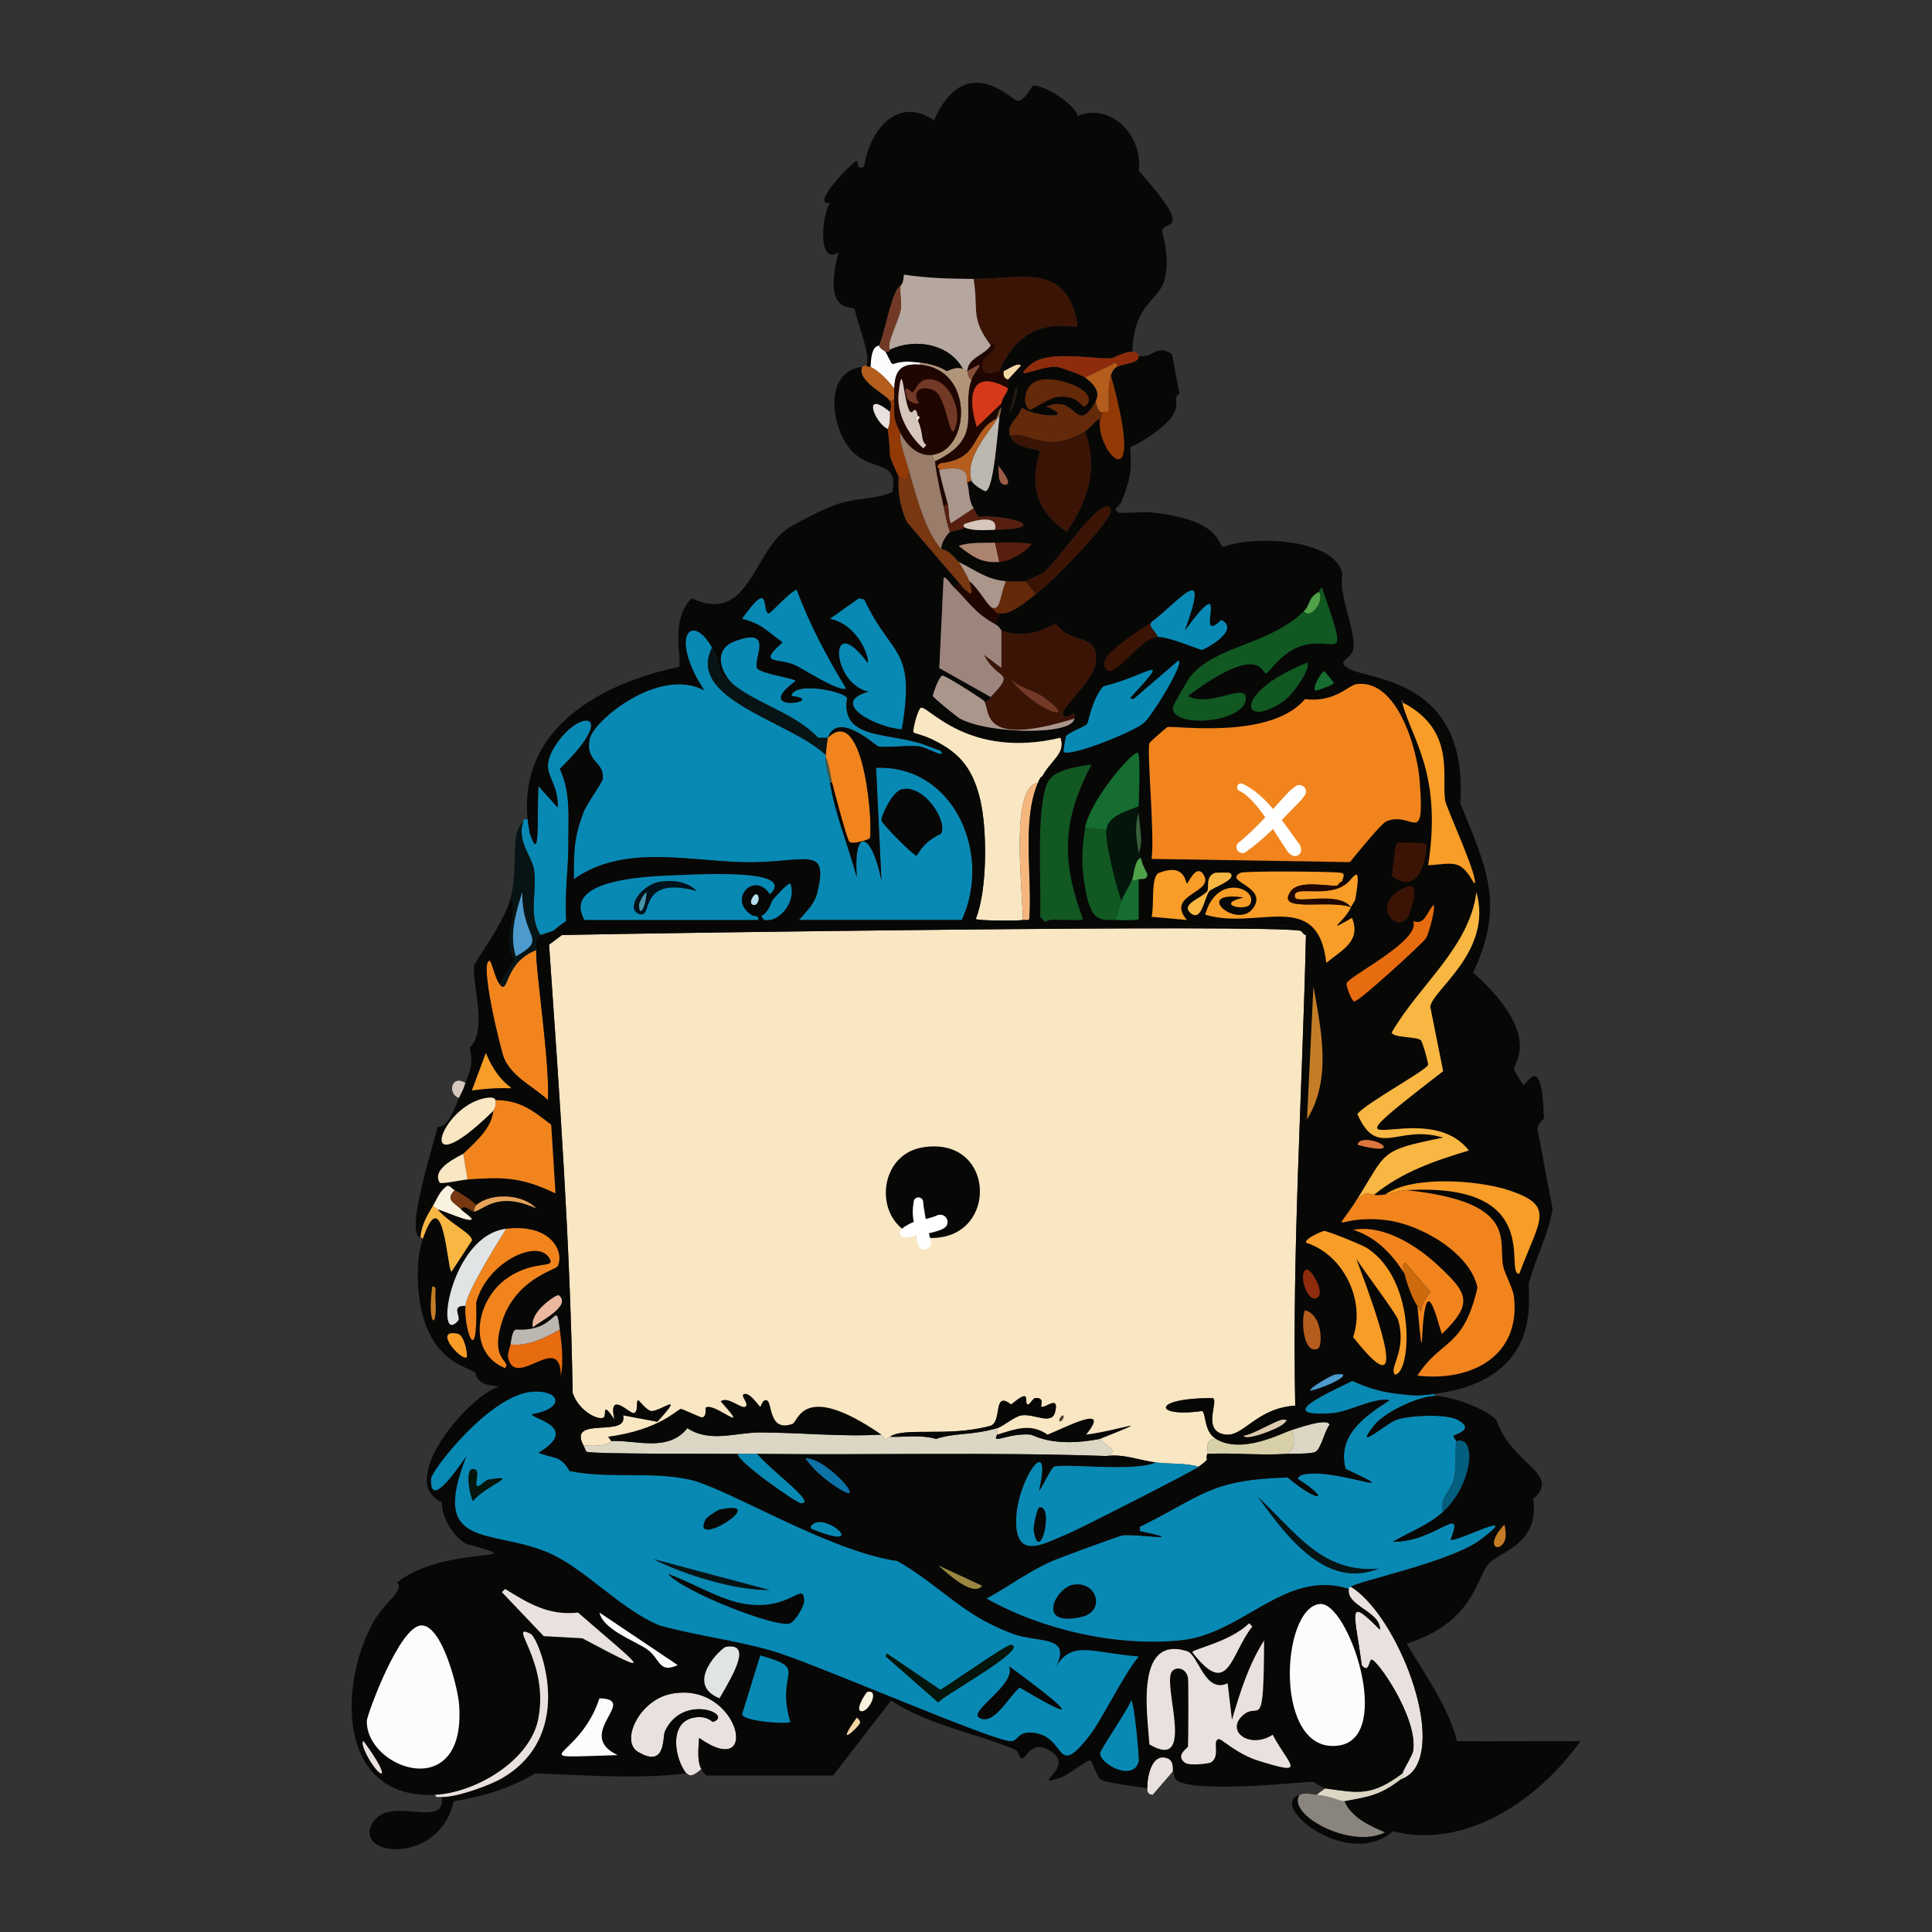 <?xml version="1.0" encoding="UTF-8"?><svg xmlns="http://www.w3.org/2000/svg" viewBox="0 0 1000 1000"><rect x="0" y="0" width="1000" height="1000" fill="#333333" stroke="none"/><g id="AIrtwork"><path d="m681.497,928.983c8.003.768,11.319,3.291,14.427,3.329,3.589,8.364,13.17,12.846,21.086,16.092-18.14,9.11-51.344-9.388-44.391-19.421,3.843-1.248,5.134-.359,8.878,0Z" style="fill:#89857e; stroke-width:0px;"/><path d="m240.918,560.539c-1.023,3.599-1.929,4.777-3.329,7.768-6.048-1.911-4.164-12.398,3.329-7.768Z" style="fill:#d5c7bc; stroke-width:0px;"/><path d="m362.993,915.665c-6.536,5.676-6.496,2.062-7.768,2.22-6.037-7.495-9.299-26.405,3.884-28.854,6.967-1.294,9.507,2.394,9.988,2.22,10.978-3.974-15.987-14.893-24.97,4.994-1.302,2.883.755,19.248-13.872,10.543-9.335-5.556.522-26.5,16.647-29.964,35.66-7.661,47.726,45.852,14.982,22.75-.331,4.784-1.194,11.725,1.11,16.092Z" style="fill:#e9e1e0; stroke-width:0px;"/><path d="m607.142,916.775q-5.271,6.104-10.543,12.207c-3.431-.228-2.561-3.291-2.774-3.329-.105-5.88,2.228-18.729,10.543-15.537,3.518,1.351,2.584,6.337,2.774,6.659Z" style="fill:#e9e1e0; stroke-width:0px;"/><path d="m294.187,436.244c.061,13.475-2.08,26.982-1.11,40.507-2.412,1.39-4.499,3.396-6.659,4.994-.282.209-5.318,1.873-6.659,2.22-6.49-10.002-1.65-22.839-3.329-33.848-.993-6.512-9.114-15.021-5.549-24.97.089-.086-.334-1.519,2.22-1.11.119,1.19.994,6.868,1.11,7.213,5.267,15.698,3.683-4.143,4.439-24.415q4.994,5.549,9.988,11.098c.624-15.817-10.805-17.176-1.11-32.183,12.611-19.52,33.131-17.641,2.22,12.207,5.745,12.24,4.38,25.259,4.439,38.287Z" style="fill:#0889b4; stroke-width:0px;"/><path d="m277.54,491.733c-.434,10.086,7.035,57.428,6.104,77.684-7.537-7.068-18.317-11.613-22.75-21.64-1.518-3.434-13.493-51.85-7.213-50.495,1.722,3.475,2.722,9.309,4.994,12.207,4.753,6.062,1.87-11.166,18.866-17.756Z" style="fill:#f1841d; stroke-width:0px;"/><path d="m480.628,386.305q3.052,1.11,6.104,2.22c3.947,4.86-7.454-1.81-11.098-2.22-6.025-.677-17.743.899-21.086,0-1.508-.406-20.864-18.752-26.08-4.439h-4.994c-11.533-12.266-30.011-17.078-42.726-26.634-7.541-5.722-12.392-18.882-.555-23.305,20.983-7.841,9.5,9.241,11.653,13.872,1.314,2.827,19.579,5.278,19.976,6.659-23.85,17.551,17.649,10.135-2.22,7.768,1.532-7.766,27.492-2.39,28.854,1.11-3.658,22.722,23.455,17.093,42.171,24.97Z" style="fill:#0889b4; stroke-width:0px;"/><path d="m552.763,476.196c-4.708.326-9.702-.98-11.653,1.11q-1.387-1.387-2.774-2.774c.84-15.935-2.547-58.79,4.439-70.471,3.365-5.626,15.382-7.505,22.195-8.323-15.095,28.838-15.779,49.509-4.439,79.903-.793,1.11-6.077.438-7.768.555Z" style="fill:#115822; stroke-width:0px;"/><path d="m724.778,921.214c-10.079,7.834-16.333,8.85-28.854,11.098-3.107-.039-6.424-2.561-14.427-3.329q2.22-1.665,4.439-3.329c17.28,2.397,23.798,4.279,39.952-7.768-.062.164,1.983-.08-1.11,3.329Z" style="fill:#dbd7c4; stroke-width:0px;"/><path d="m724.778,921.214c3.093-3.409,1.048-3.165,1.11-3.329,1.359-3.614,5.176-9.262,5.549-11.653,2.662-17.078-19.12-48.063-21.64-47.165-1.216.433-1.259,7.511-4.994,2.774-3.405-26.815-8.468-36.419,9.433-18.311.428-9.501-17.625-12.208-16.092-21.086.253-1.463,1.038-1.032,1.11-1.11,22.335,13.703,46.652,72.432,33.293,93.776-2.828,4.519-7.378,5.801-7.768,6.104Z" style="fill:#e9e1e0; stroke-width:0px;"/><path d="m723.668,721.455c-2.449,1.099-3.236,2.558-4.439,3.329-7.496-1.821-21.047,6.054-29.409,6.659-32.566,2.353-.156-11.463,9.988-16.647,1.237-.058,8.4,4.863,23.86,6.659Z" style="fill:#0889b4; stroke-width:0px;"/><path d="m742.534,721.455v1.11c-8.365.141-25.901,8.431-31.074,14.982-11.851,15.009,6.145-.987,11.653-2.774,6.772-2.197,24.99-3.051,31.074,0,10.063,5.047-1.334,7.73-1.665,8.323-.645,1.159,1.193,1.729,1.11,2.774-.484,6.068.24,13.307-1.11,19.421-1.262,5.715-8.264,11.555-5.549,17.201-7.819,7.074-17.202,10.341-26.08,15.537,22.143.323,37.55-20.741,29.964-1.11,2.76,1.691,38.466-17.381,15.537,0-15.22,11.537-64.716,21.78-67.141,24.415-.071.078-.857-.353-1.11,1.11-33.07-10.504-54.542,23.419-87.117,26.634-33.233,3.28-71.309-5.303-100.434-21.64,11.3-6.233,21.999-14.211,33.848-19.421,3.631-1.597,34.691-13.058,36.622-13.317,6.726-.902,36.082,3.654,8.878-2.22v-2.22c32.399-15.859,36.075-24.457,76.574-25.525,14.854,12.699,23.951,12.908,4.994.555q.832-.832,1.665-1.665c15.083-5.169,58.79,13.436,23.305-3.329-4.57-17.229,9.869-27.253,22.75-35.513,1.203-.771,1.99-2.231,4.439-3.329,8.446.981,10.274,1.118,18.866,0Z" style="fill:#0889b4; stroke-width:0px;"/><path d="m555.538,820.225c12.35-1.99,16.802,13.774,4.439,16.647-24.423,5.675-13.405-15.202-4.439-16.647Z" style="fill:#070706; stroke-width:0px;"/><path d="m650.978,774.724c19.624,17.87,32.839,39.696,62.702,37.177-27.801,11.323-48.511-17.767-62.702-37.177Z" style="fill:#071415; stroke-width:0px;"/><path d="m746.973,782.493c-2.715-5.647,4.287-11.486,5.549-17.201,1.35-6.114.626-13.353,1.11-19.421,11.214-3.403,8.538,22.875-6.659,36.622Z" style="fill:#035e7f; stroke-width:0px;"/><path d="m793.584,775.834c3.481,23.852-17.863,27.306-23.305,33.848-6.201,7.454-7.684,30.12-42.171,41.062,9.592,16.294,21.185,32.021,26.08,50.495,21.269.126,42.544-.17,63.812,0-20.998,29.793-59.121,56.362-97.105,46.61-22.822,20.389-65.128-13.392-48.275-18.866-6.954,10.033,26.251,28.531,44.391,19.421-7.916-3.245-17.497-7.728-21.086-16.092,12.521-2.248,18.775-3.263,28.854-11.098.39-.303,4.94-1.585,7.768-6.104,13.358-21.344-10.958-80.072-33.293-93.776,2.425-2.635,51.921-12.878,67.141-24.415,22.929-17.381-12.777,1.691-15.537,0,7.586-19.631-7.821,1.433-29.964,1.11,8.878-5.195,18.26-8.463,26.08-15.537,15.196-13.748,17.872-40.026,6.659-36.622.083-1.045-1.755-1.616-1.11-2.774.331-.594,11.727-3.276,1.665-8.323-6.084-3.051-24.302-2.197-31.074,0-5.508,1.787-23.504,17.783-11.653,2.774,5.173-6.551,22.708-14.841,31.074-14.982,7.865-.132,27.18,6.528,32.183,12.762,7.385,22.467,33.876,27.642,18.866,40.507Z" style="fill:#070706; stroke-width:0px;"/><path d="m778.602,789.151c.716,1.687.931,5.653.555,7.213-1.89,7.844-11.933,5.192-.555-7.213Z" style="fill:#c47d26; stroke-width:0px;"/><path d="m456.213,742.541q.832,1.11,1.665,2.22c1.29.543,1.701-1.192,2.774-1.11,5.515.423,15.633-1.268,23.86,1.11,10.486-3.349,17.673-1.627,31.628-5.549v3.329c-3.122,5.446,5.481-.924,17.201,0,1.838.145,11.332,7.011,36.068,2.22,2.403,3.654,10.931,5.863,3.329,8.878-60.287-2.074-120.601-.446-180.893-1.11-3.329-.037-6.66.045-9.988,0-9.874-.133-74.562.226-78.239-1.11-.31-.113-1.222-2.493-1.665-3.329,13.569,1.146,13.668-2.183,14.427-2.22,12.844-.622,29.345,5.97,39.397-6.659,11.752,7.712,25.003,2.2,37.732,2.22,20.893.032,41.803,2.347,62.702,1.11Z" style="fill:#dbd7c4; stroke-width:0px;"/><path d="m665.96,752.529c-13.568.907-27.46-.671-41.062,0,.843-2.156-1.861-7.674,4.439-7.768,13.564,8.154,33.84-2.932,38.842-4.439,2.954,4.091,2.451,9.166-2.22,12.207Z" style="fill:#d8d0a8; stroke-width:0px;"/><path d="m665.96,752.529c4.67-3.041,5.173-8.116,2.22-12.207,2.117-.638,19.398-6.941,19.976-2.774-2.413,2.692-4.354,12.312-7.213,13.872-2.458,1.341-11.442.873-14.982,1.11Z" style="fill:#dbd7c4; stroke-width:0px;"/><path d="m456.213,742.541c-20.899,1.237-41.809-1.077-62.702-1.11-12.729-.02-25.98,5.492-37.732-2.22-10.052,12.629-26.553,6.037-39.397,6.659q-.832-1.11-1.665-2.22c27.072-3.67,35.689-14.233,37.732-14.427.72-.068,10.536,4.642,11.098,4.439,2.411-.872,1.408-4.738,1.665-4.994,3.76-3.746,24.723,15.492,7.768-3.329,3.582-2.976,10.713,3.96,12.762,2.774,2.515-1.455-3.793-6.528,0-6.659,3.12-.108,7.257,6.663,7.768,6.659.367-.003,1.02-3.947,3.329-3.329,3.204.857.695,16.621,13.317,12.207,3.078-1.076,5.205-22.562,46.056,5.549Z" style="fill:#070706; stroke-width:0px;"/><path d="m569.41,744.761c-24.736,4.791-34.23-2.075-36.068-2.22-11.72-.924-20.323,5.446-17.201,0,9.29-2.782,17.204-6.152,26.08,0,7.871-2.966,33.864-16.987,19.976,0,16.822-2.104,38.642-10.251,7.213,2.22Z" style="fill:#070706; stroke-width:0px;"/><path d="m675.948,483.964c-1.831,81.016-7.199,162.358-5.549,243.595-20.281,1.367-26.675,16.185-36.068,14.982-12.816-1.641-3.13-17.588-6.659-18.866-32.374-.145-30.223,10.262-5.549,6.659,2.284.812.782,10.561,7.213,14.427-6.3.094-3.596,5.613-4.439,7.768-1.468,3.751,2.395,1.518-4.439,6.659-7.071-2.081-14.981-1.317-22.195-2.22-8.38-1.049-16.744-4.567-25.525-3.329,7.602-3.015-.926-5.224-3.329-8.878,31.429-12.47,9.608-4.324-7.213-2.22,13.888-16.987-12.105-2.966-19.976,0-8.876-6.152-16.79-2.782-26.08,0v-3.329c3.134-.881,8.948-6.168,12.762-6.659,6.592-.848,15.477,5.202,17.201-1.665,2.325-9.255-5.056-1.748-7.213-2.774-.389-.185,2.138-5.166-3.329-4.439-.579.077-2.853,3.338-3.329,3.329-3.009-.056,2.701-9.725-8.878,0-9.831-7.79-4.214,9.728-11.098,11.098-21.429,5.797-44.36.421-51.604,5.549-1.074-.082-1.484,1.653-2.774,1.11q-.832-1.11-1.665-2.22c-40.851-28.111-42.978-6.625-46.056-5.549-12.622,4.413-10.113-11.35-13.317-12.207-2.31-.618-2.963,3.326-3.329,3.329-.512.004-4.648-6.766-7.768-6.659-3.793.131,2.515,5.204,0,6.659-2.049,1.185-9.18-5.75-12.762-2.774,16.955,18.821-4.008-.417-7.768,3.329-.257.256.746,4.122-1.665,4.994-.562.203-10.378-4.507-11.098-4.439-2.043.194-10.661,10.757-37.732,14.427q.832,1.11,1.665,2.22c-.759.037-.858,3.365-14.427,2.22-8.272-15.624,23.582-3.415,20.531-15.537q8.878,1.665,17.756,3.329c15.125-16.564,1.113-4.824-3.329-5.549-2.386-.39-6.309-5.805-6.659-5.549-1.292.949.49,5.809-2.22,6.659-1.869.586-13.506-12.285-9.988,3.329-6.933-10.273-3.885-2.228-5.549-1.11-2.711,1.823-13.083-3.367-16.092-12.762-1.27-77.419-6.843-154.724-12.207-231.942q3.329-2.497,6.659-4.994c50.467-1.085,363.5-5.615,382.316-2.22.587.106,1.508,2.244,2.774,2.22Z" style="fill:#f9e6c2; stroke-width:0px;"/><path d="m477.854,593.832c35.878-5.594,38.902,42.39,8.878,46.61-34.614,4.866-37.188-42.196-8.878-46.61Z" style="fill:#070706; stroke-width:0px;"/><path d="m516.141,739.212c-13.955,3.921-21.142,2.2-31.628,5.549-8.227-2.377-18.345-.687-23.86-1.11,7.244-5.128,30.175.248,51.604-5.549,6.884-1.37,1.267-18.887,11.098-11.098,11.579-9.725,5.87-.056,8.878,0,.476.009,2.751-3.252,3.329-3.329,5.467-.727,2.941,4.254,3.329,4.439,2.157,1.026,9.538-6.481,7.213,2.774-1.725,6.867-10.609.817-17.201,1.665-3.814.491-9.629,5.778-12.762,6.659Z" style="fill:#070706; stroke-width:0px;"/><path d="m549.989,732.553c1.832.184-1.012,4.487-1.665,2.774-.429-1.127,1.492-2.792,1.665-2.774Z" style="fill:#524230; stroke-width:0px;"/><path d="m586.057,182.107c-3.883-.227-9.991,3.301-10.543,3.329-10.743.555-33.161-4.508-42.171,3.329-10.818,9.409,4.96.558,13.317,1.11,2.231.147,12.884,4.062,14.982,5.549,9.653,6.843,5.46,11.479,5.549,12.207-10.586,18.477-9.54-3.967-25.525,2.774,16.379,6.728-6.12,5.47-12.762.555-1.774,5.742-8.166,8.829-6.104,14.427,2.759,7.486,14.696,6.348,15.537,8.323-5.779,17.667-1.355,31.381,13.872,41.616,11.057-16.92,16.21-32.203,9.433-52.159,3.207-1.901,7.177-8.052,7.768-5.549-2.277,15.96,24.687,45.214,5.549-23.305.398-1.402,1.715-4.144,3.329-4.439,3.918-2.037,11.251-1.608,11.098-5.549,8.577,1.062,8.162-6.404,17.201-1.11q1.942,10.265,3.884,20.531c-3.933,2.572.655,4.064-3.329,11.098-3.1,5.473-15.789,14.09-22.195,16.647,1.026,13.922-.258,16.838-4.439,28.299-.088.24-2.541,3.107-3.329,3.884q.832.832,1.665,1.665c5.849.473,12.621-.651,18.311,0,35.617,4.073,32.761,16.919,36.068,17.756,14.176-5.792,57.347-5.032,61.592,13.872-2.257,11.67,7.609,30.598,5.549,39.397-1.183,5.051-9.638,5.896-1.665,9.988,11.22,5.758,61.377,5.509,57.153,69.361,13.653,33.86,23.219,52.462,6.659,87.672,36.324,32.542,20.853,47.003,21.086,49.94.039.488,4.505,8.348,4.994,8.323,1.579-.08,9.621-18.017,10.543,17.201.009.323-3.459,3.284-3.329,5.549q3.884,20.531,7.768,41.062c-1.502,12.268-10.238,29.419-12.207,38.842-1.082,5.176,9.036,49.626-48.83,57.153-8.592,1.118-10.42.981-18.866,0-15.46-1.795-22.623-6.717-23.86-6.659-10.144,5.184-42.554,19-9.988,16.647,8.362-.604,21.913-8.479,29.409-6.659-12.881,8.26-27.32,18.284-22.75,35.513,35.485,16.765-8.222-1.839-23.305,3.329q-.832.832-1.665,1.665c18.957,12.353,9.86,12.144-4.994-.555-40.499,1.068-44.175,9.666-76.574,25.525v2.22c27.204,5.874-2.153,1.318-8.878,2.22-1.931.259-32.992,11.721-36.622,13.317-11.849,5.21-22.548,13.188-33.848,19.421,29.125,16.338,67.201,24.921,100.434,21.64,32.575-3.215,54.047-37.138,87.117-26.634-1.533,8.878,16.519,11.585,16.092,21.086-17.901-18.108-12.838-8.504-9.433,18.311,3.735,4.736,3.778-2.341,4.994-2.774,2.521-.898,24.303,30.087,21.64,47.165-.373,2.39-4.19,8.039-5.549,11.653-16.154,12.048-22.672,10.166-39.952,7.768-1.564-.217-5.697-3.278-6.104-3.329-3.551-.444-62.16,6.478-71.025-1.11-1.167-.999-1.492-4.148-1.665-4.439-.191-.322.744-5.308-2.774-6.659-8.315-3.192-10.648,9.657-10.543,15.537-4.553-.821-20.838-2.801-23.86-4.439-2.159-1.171-4.659-9.642-5.549-9.988-1.509-.587-11.62,7.612-15.537,8.878-16.655,5.386,7.503-5.041-4.439-13.317-10.611-7.354-13.258,3.738-15.537,3.329-1.294-.232-1.776-3.768-3.329-4.439-19.206-8.291-45.302-12.744-64.367-25.525q-14.982,19.421-29.964,38.842h-65.477c-1.138-1.024-2.039-1.936-2.774-3.329-2.304-4.367-1.441-11.308-1.11-16.092,32.744,23.101,20.678-30.412-14.982-22.75-16.125,3.464-25.981,24.408-16.647,29.964,14.627,8.705,12.57-7.66,13.872-10.543,8.982-19.887,35.948-8.968,24.97-4.994-.481.174-3.021-3.514-9.988-2.22-13.183,2.449-9.921,21.359-3.884,28.854-25.515,3.164-52.611.867-78.239,0-12.864,7.839-27.367,12.057-42.171,14.427-6.917,32.24-49.839,29.241-42.726,12.762,7.612-17.635,38.742,2.884,36.622-14.982,7.737.19,24.786-5.904,31.628-9.988,39.049-23.309,18.204-72.459,14.427-74.355-12.838-6.444,9.681,13.778,3.884,43.836-4.214,21.852-32.662,38.366-53.269,39.397-50.69,2.536-50.418-56.414-32.183-89.337,5.896-10.645,16.603-16.473,12.207-20.531,25.972-20.195,73.991-9.787,36.068-19.976-6.779-3.51-12.969-13.688-12.762-21.64-24.073-10.428,13.803-55.411,29.964-59.928-13.361-.408-12.078-6.794-12.762-7.213-4.479-2.749-16.083-4.914-23.86-20.531-6.173-12.395-7.723-35.208-3.329-48.275,10.839-32.238,12.887,16.685,14.982,16.647q5.271-8.046,10.543-16.092c.376-3.521-10.739-8.234-17.756-16.092,2.829.436,16.716,7.071,17.756,4.994-1.455-2.064-3.916-3.181-5.549-4.994,1.264-3.204,5.548,1.239,6.659,1.11,4.705-.548,11.816-10.952,32.183-1.665-7.101-7.619-23.507-8.197-31.074-1.665-1.456-2.062-9.773-7.203-11.098-7.768-1.641-.701-2.381-2.53-3.884-2.22-3.865,2.538-5.012,6.369-7.213,9.988-3.22,5.294-6.1,10.303-6.659,16.647-8.504-1.463,7.574-50.249,8.878-57.153,5.865.155,8.948-10.389,11.098-14.982,1.4-2.991,2.307-4.169,3.329-7.768,1.595-5.613,4.426-7.537,2.22-18.311,9.53-8.885.963-33.906,2.22-42.171.37-2.434,15.724-22.617,18.866-34.958,5.746,3.031-5.065,22.23,2.22,31.628q-3.884,6.381-7.768,12.762c-2.272-2.898-3.272-8.733-4.994-12.207-6.28-1.356,5.696,47.061,7.213,50.495,4.433,10.028,15.214,14.572,22.75,21.64.931-20.256-6.537-67.598-6.104-77.684.087-2.028-.06-4.073,0-6.104q1.11-.832,2.22-1.665c1.341-.346,6.377-2.011,6.659-2.22q2.22,1.11,4.439,2.22-3.329,2.497-6.659,4.994c5.364,77.218,10.938,154.523,12.207,231.942,3.009,9.396,13.38,14.585,16.092,12.762,1.664-1.118-1.384-9.163,5.549,1.11-3.518-15.614,8.118-2.743,9.988-3.329,2.71-.849.927-5.71,2.22-6.659.349-.257,4.272,5.159,6.659,5.549,4.442.725,18.454-11.015,3.329,5.549q-8.878-1.665-17.756-3.329c3.051,12.122-28.803-.087-20.531,15.537.443.836,1.355,3.217,1.665,3.329,3.677,1.336,68.365.977,78.239,1.11.209,4.387,30.615,25.489,32.738,25.525,8.235.139-14.43-15.824-22.75-25.525,60.291.664,120.605-.964,180.893,1.11,8.781-1.238,17.144,2.28,25.525,3.329-10.808,5.05-47.695.317-52.714,2.22-1.525.578-6.824,12.525-7.768,12.207,7.612-33.206-13.858-2.364-11.653,19.421,1.649,16.294,15.763,7.374,27.189,2.774,4.609-1.855,64.127-32.135,67.141-34.403,6.834-5.141,2.971-2.907,4.439-6.659,13.602-.671,27.493.907,41.062,0,3.54-.237,12.524.231,14.982-1.11,2.859-1.56,4.8-11.18,7.213-13.872-.578-4.167-17.859,2.136-19.976,2.774-5.002,1.507-25.278,12.593-38.842,4.439-6.431-3.866-4.929-13.615-7.213-14.427-24.674,3.603-26.826-6.804,5.549-6.659,3.529,1.278-6.157,17.225,6.659,18.866,9.393,1.203,15.787-13.615,36.068-14.982-1.65-81.236,3.718-162.579,5.549-243.595,2.722-.084-2.538-4.179-3.884-4.439-12.375-2.39-109.913,2.251-117.636,0-.939-.274-2.017-2.127-1.665-3.329,1.691-.117,6.976.556,7.768-.555-11.34-30.394-10.656-51.066,4.439-79.903-6.814.819-18.83,2.697-22.195,8.323q-1.665-1.11-3.329-2.22c4.348-8.39,12.279-11.691,9.433-19.976-47.49,11.289-68.463-16.628-72.135-15.537-1.649.49-4.462,11.684-3.884,12.762.195.364,4.459,1.278,7.768,2.774v4.439c-18.716-7.877-45.829-2.248-42.171-24.97-1.362-3.499-27.322-8.875-28.854-1.11,19.869,2.366-21.63,9.782,2.22-7.768-.397-1.381-18.662-3.832-19.976-6.659-2.153-4.631,9.33-21.713-11.653-13.872-11.837,4.423-6.986,17.583.555,23.305-12.533-9.419-6.193-9.286-12.207-19.976-10.572-18.79-22.339-5.98-3.884,22.195-23.427-12.627-57.464,15.65-59.373,24.97-2.516,12.28,8.113,11.646,6.659,21.086-.252,1.633-8.162,12.54-9.988,17.201-6.99,2.245-3.519,16.087-7.768,15.537-.059-13.028,1.306-26.047-4.439-38.287,30.912-29.848,10.391-31.728-2.22-12.207-9.695,15.007,1.734,16.367,1.11,32.183q-4.994-5.549-9.988-11.098c-.756,20.272.828,40.113-4.439,24.415-.116-.346-.991-6.024-1.11-7.213-4.723-47.297,38.442-70.545,78.239-78.794,2.158-2.582-4.997-24.603,6.659-35.513,29.361,13.389,31.247-22.335,48.83-35.513,4.476-3.354,21.265-11.585,26.634-13.317,10.127-3.266,18.663-2.226,28.299-6.104,4.046-18.387-12.66-8.948-23.305-24.415-8.529-12.391-11.421-38.012,7.768-40.507-2.703,7.719,12.889,14.245,14.427,17.756,1.25,2.855-.012,5.272,0,5.549-14.735-11.949-7.899,5.81-1.11,8.878.419,4.616,1.046,9.233,1.11,13.872,1.499,4.854,4.326,9.982,4.439,10.543.244,1.208-1.389,11.501,4.439,23.86q14.982,17.479,29.964,34.958c-3.374-1.659-2.988-4.982-5.549-1.11-2.763-2.709-4.418-6.101-5.549-4.994q-1.11,23.305-2.22,46.61,13.317,7.491,26.634,14.982c-.161.167-.591,2.643-3.329,2.22-.68-1.073-20.385-13.514-21.64-13.317-1.868.292-5.1,9.969-4.994,10.543.164.891,12.765,11.057,13.872,11.653,15.338,8.242,58.691,8.768,59.373,0,.42-5.407-1.92-.032-4.994-1.11-5.76-2.02,15.158-17.308,16.092-28.299,1.299-15.297-11.875-8.13-20.531-19.421-2.065-.397-12.83,8.953-28.299,3.329-.221-.08-.792-1.945-3.329-3.329q1.11-2.774,2.22-5.549c6.6.693,13.964-6.394,18.866-9.988,9.684-7.098,40.581-39.427,38.842-43.836-3.774-9.567-28.3,28.248-34.958,32.738-.588.397-8.918,4.358-9.433,4.439-2.05.323-7.66.232-9.988,0-10.339-1.028-15.568-5.739-24.415-9.988-6.228-7.461-8.499-6.254-8.878-6.659-.532-2.667,2.691-7.538,4.439-8.878.321-.246,4.39-.63,7.768-2.22,4.321,1.819,10.674,1.223,15.537,1.11,30.957-.722,5.401-8.096-8.323-6.659-1.481-1.213-1.798-2.814-2.774-4.439-2.827-4.703-1.958-8.55-3.329-13.317q1.11-.555,2.22-1.11c.708,2.254,6.759,5.575,7.213,5.549,4.359-.253,6.41-32.306,7.213-37.732.242-1.637.805-3.748,1.11-5.549.119-.704-.129-1.521,0-2.22.719-3.882,3.003-4.958,3.329-7.768.026-.221.069-4.228,0-4.439q3.329-3.607,6.659-7.213c-1.024-2.221-7.367,2.366-8.878,2.774-3.227.873-2.11-.02-2.22,0,13.233-31.035,37.535-21.657,40.507-23.305-4.987-33.562-29.393-24.302-53.824-24.415-12.204-.057-23.977-.36-36.068-2.22-.432,5.525-1.603,5.266-1.665,5.549-4.567,2.455-7.797,22.889-11.098,31.074-.238.59-4.201-1.034-4.439,11.098-.519-.274-2.304.638-2.22-1.11,2.584-3.855-4.733-21.748-6.104-28.854-2.08-1.916-16.548,2.753-8.323-29.409-10.886,7.261-8.813-19.033-4.439-25.525-10.939,1.657,12.453-22.1,13.872-21.64,1.003.325-.497,5.205,3.884,2.774,2.669-18.395,16.925-36.765,36.068-23.86,16.419-36.62,40.475-10.192,43.281-9.988,3.552.258,7.245-7.601,7.768-7.768,4.47-1.426,22.071,9.238,23.305,15.537,17.264-7.16,33.995,10.395,31.628,28.299,29.145,32.883,13.604,25.454,12.207,31.074-.312,1.255,4.402,13.35,1.11,25.525-3.015,11.15-15.825,11.885-16.647,37.177Z" style="fill:#070706; stroke-width:0px;"/><path d="m728.107,616.027c58.364,6.236,47.224,26.275,49.94,39.397.767,3.707,5.068,11.508,5.549,15.537,3.74,31.312-22.465,44.297-49.94,41.062,12.166-19.073,23.685-13.581,31.074-45.501-3.768-18.287-29.821-32.88-47.165-34.958-26.606-3.187-28.256,9.929-14.982-11.098,7.271-5.181,4.588-1.825,8.878-2.22.276-.025-.987.888,5.549,0,4.151-.564,6.657-1.965,11.098-2.22Z" style="fill:#f1841d; stroke-width:0px;"/><path d="m654.307,849.079c-.198,49.89-2.519,30.936-11.098,38.842-9.077,8.365,3.842,17.524,15.537,9.988,8.408,15.91,18.752,21.676-7.768,13.317-10.512-3.313-18.84-11.226-19.976-11.098-4.059.458,1.188,8.979-4.439,12.207-.578.331-10.836,1.916-13.317,0-5.074-3.92,1.632-7.589,1.665-8.323.179-4.04.305-33.764,0-35.513-1.024-5.869-7.549-6.234-8.878-2.22-3.125,9.438,12.332,50.438-11.098,36.622-.846-14.448-7.908-56.748,19.421-48.275,6.117,1.896,9.141,22.152,21.086,16.647q1.11,9.433,2.22,18.866c4.22-14.232,8.577-28.414,16.647-41.062Z" style="fill:#e9e1e0; stroke-width:0px;"/><path d="m683.162,830.213c14.65-1.393,38.426,68.783,9.988,73.245-34.062,5.344-30.527-71.292-9.988-73.245Z" style="fill:#fdfcfc; stroke-width:0px;"/><path d="m711.461,618.247c-4.29.394-1.607-2.961-8.878,2.22,15.271-24.189,11.057-25.078,44.391-31.628-23.386-7.258-34.011,11.452-44.391-12.207,4.146-5.549,36.011-22.742,36.622-25.525.143-.651-2.804-11.902-3.884-12.762-2.372-1.89-14.217-1.113-14.982-3.884,13.961-24.444,40.297-44.112,43.836-72.69,8.719,30.835-23.072,50.789-23.86,59.373q3.329,16.647,6.659,33.293c-72.879,56.368-10.085,10.907,13.317,41.062-17.36,5.225-34.484,11.003-48.83,22.75Z" style="fill:#f8b742; stroke-width:0px;"/><path d="m242.028,610.478q-1.11-6.659-2.22-13.317c7.263-6.902,14.563-13.296,15.537-22.195.086-.785,1.727-1.96,1.11-5.549,12.563.073,18.935,5.051,28.854,12.762q1.11,17.756,2.22,35.513c-18.129-8.533-26.495-8.496-45.501-7.213Z" style="fill:#f1841d; stroke-width:0px;"/><path d="m674.838,316.389c3.772,4.733,11.116-6.119,7.768-9.988.122-.065-.002-.999,1.665-2.22,14.248,41.466,8.293,25.046-9.988,29.964-10.459,2.813-17.667,14.312-18.866,14.427-2.368.227-2.778-16.469-40.507,11.653,10.902,6.3,30.129-7.197,29.964,1.11-.264,13.334-39.822,15.828-37.732,4.439.162-.88,7.897-14.342,8.878-15.537,13.409-16.334,40.657-16.21,58.818-33.848Z" style="fill:#115822; stroke-width:0px;"/><path d="m444.561,309.73q1.387.277,2.774.555c14.128,30.363,26.769,24.192,19.421,67.141-11.441-.328-38.769-13.331-17.201-19.421-19.536-4.212-20.974-42.672-.555-14.982,1.53-.672-3.678-19.446-19.421-22.75q7.491-5.271,14.982-10.543Z" style="fill:#0889b4; stroke-width:0px;"/><path d="m685.381,637.113c1.63-.043,19.567,7.169,22.195,8.878,26.195,17.036,22.678,65.47,14.427,65.477-3.295-3.5,6.351-12.17,1.665-28.299-.962-3.309-17.712-25.319-21.64-31.628,12.667,33.87,28.14,78.459-1.665,40.507,6.549-18.888-5.064-42.831-24.415-48.83-.361-2.503,8.871-6.089,9.433-6.104Z" style="fill:#f89d27; stroke-width:0px;"/><path d="m240.918,675.955c.577-7.237,16.08-31.799,21.086-39.952,22.979-2.801,30.366,11.811,26.634,19.421-.929,1.894-21.833,6.465-28.854,28.854-6.436,20.524,5.072,19.711,1.665,23.86-20.215-8.281-14.986-35.566,1.11-46.61,14.516-9.96,25.53-4.326,21.64-10.543-6.261-10.008-32.406,2.537-37.732,23.305.913,35.851-6.452,13-5.549,1.665Z" style="fill:#f1841d; stroke-width:0px;"/><path d="m609.917,341.914c3.607.352-13.199,28.184-17.756,32.183-5.754,5.049-39.674,18.238-41.616,14.982-.201-.337.94-7.415,1.11-7.768,1.098-2.283,9.909-5.058,11.098-6.659.63-.848,2.27-12.325,8.323-19.421,22.938-5.525,36.665-18.741,13.872,6.104q.832.277,1.665.555,11.653-9.988,23.305-19.976Z" style="fill:#0889b4; stroke-width:0px;"/><path d="m412.377,305.291c6.645,18.004,15.583,34.666,25.525,51.05-3.446,2.087-22.166-10.205-26.634-12.207-8.223-3.685-19.733.093-6.104-11.653-8.053-5.529-10.461-9.615-21.086-12.207,15.676-21.94,9.727-3.312,13.872-2.774.937.121,11.122-11.518,14.427-12.207Z" style="fill:#0889b4; stroke-width:0px;"/><path d="m733.656,675.955c4.054,5.284-1.393,3.2,6.659-7.213q-6.381-7.491-12.762-14.982c-2.381-.186-.813,4.281-.555,5.549-6.457-10.186-14.756-19.069-26.634-22.75,15.495-2.915,32.751,7.984,43.836,18.311,15.355,14.305,18.846,19.489,2.22,35.513-.886-.358-5.652-23.302-8.323-14.982-3.142,9.787-.941,38.581-4.439.555Z" style="fill:#f1841d; stroke-width:0px;"/><path d="m728.107,616.027c-4.441.255-6.946,1.655-11.098,2.22,14.167-9.99,48.094-7.396,63.812-2.22,24.71,8.138,16.097,15.019,5.549,43.281-8.302.14,14.012-47.426-58.263-43.281Z" style="fill:#f89d27; stroke-width:0px;"/><path d="m572.739,429.586c-.717,6.483,4.911,28.757,7.768,36.622-1.685,4.328-1.515,6.337-3.329,9.988-8.276-.181-13.708,2.216-16.647-24.97-.79-7.307-.018-15.461,1.11-22.75q5.549.555,11.098,1.11Z" style="fill:#115822; stroke-width:0px;"/><path d="m393.511,856.847c26.172,7.319,7.51,7.439,15.537,34.403-1.127,1.301-23.899-.133-24.97-3.884q4.716-15.259,9.433-30.519Z" style="fill:#0889b4; stroke-width:0px;"/><path d="m599.374,329.706c-1.765-3.477-5.339-5.634-3.329-7.768,14.833-11.24,30.736-32.535,17.201,4.439,25.922-35.013,3.686,9.562,18.866-5.549,10.51,5.318-8.802,15.468-9.988,15.537-1.183.069-17.228-6.888-22.75-6.659Z" style="fill:#0889b4; stroke-width:0px;"/><path d="m589.386,417.378c-5.879,2.487-15.818,4.724-16.647,12.207q-5.549-.555-11.098-1.11c2.062-13.322,23.983-39.284,27.189-38.842,1.786.246.536,25.679.555,27.744Z" style="fill:#166d31; stroke-width:0px;"/><path d="m589.386,420.707c-2.393,6.994-1.131,14.048,0,21.086.02.122.412-.896,1.11,2.22-3.463,1.393-3.468,8.777-4.439,11.098-1.522,3.636-3.914,6.901-5.549,11.098-2.857-7.865-8.486-30.14-7.768-36.622.828-7.484,10.768-9.72,16.647-12.207.01,1.108-.043,2.223,0,3.329Z" style="fill:#04150b; stroke-width:0px;"/><path d="m262.003,636.003c-5.006,8.153-20.509,32.715-21.086,39.952-7.905-.396-2.03,5.72-3.884,7.768-12.239,13.522-4.144-44.171,24.97-47.72Z" style="fill:#e0e4e5; stroke-width:0px;"/><path d="m741.979,468.428c1.267.445-1.953,13.797-3.884,17.201-1.222,2.154-34.712,32.972-37.177,32.738-1.258-.119-4.327-7.945-3.884-9.433,1.138-3.827,38.753-22.163,34.403-32.183,6.161,2.362,6.957-4.725,10.543-8.323Z" style="fill:#e76b0f; stroke-width:0px;"/><path d="m585.502,880.153c1.558.332,4.287,30.087,3.884,31.628-2.795,10.683-20.277,1.239-19.976-4.439.084-1.577,14.742-23.085,16.092-27.189Z" style="fill:#0889b4; stroke-width:0px;"/><path d="m289.748,688.162c1.097,8.225,1.946,16.155.555,24.415.073-24.091-23.029,6.68-27.189-9.433-.616-2.385.588-4.93,1.11-7.213,9.572.822,17.461-3.301,25.525-7.768Z" style="fill:#e76b0f; stroke-width:0px;"/><path d="m676.503,343.024c2.717,1.419-6.507,16.088-12.207,19.976-22.077,15.057-26.494-4.487,12.207-19.976Z" style="fill:#115822; stroke-width:0px;"/><path d="m256.454,569.417c.617,3.589-1.024,4.764-1.11,5.549-42.017,41.149-27.666-2.617-3.884-6.659,5.213-.886,4.738,1.108,4.994,1.11Z" style="fill:#f9e6c2; stroke-width:0px;"/><path d="m646.539,840.201q.832.832,1.665,1.665c-11.492,14.449-12.161,37.809-31.074,13.317.225-1.646,19.473-5.268,29.409-14.982Z" style="fill:#e9e1e0; stroke-width:0px;"/><path d="m679.832,510.599c4.027,22.666,9.594,47.878-3.329,68.806q1.665-34.403,3.329-68.806Z" style="fill:#c47d26; stroke-width:0px;"/><path d="m226.491,626.015c7.017,7.857,18.132,12.571,17.756,16.092q-5.271,8.046-10.543,16.092c-2.094.038-4.143-48.884-14.982-16.647.125-.994-.301-.971-1.11-1.11.559-6.344,3.438-11.353,6.659-16.647-.118,1.06.909.752,2.22,2.22Z" style="fill:#f8b742; stroke-width:0px;"/><path d="m596.044,321.938c-2.01,2.134,1.564,4.292,3.329,7.768-10.221.407-24.372,25.674-27.744,14.982-2.116-6.709,19.465-18.999,24.415-22.75Z" style="fill:#3b1406; stroke-width:0px;"/><path d="m391.846,752.529c8.321,9.7,30.986,25.664,22.75,25.525-2.123-.036-32.529-21.138-32.738-25.525,3.328.045,6.66-.037,9.988,0Z" style="fill:#0889b4; stroke-width:0px;"/><path d="m289.748,688.162c-8.063,4.468-15.952,8.59-25.525,7.768.45-1.969.668-6.89,2.774-7.768,22.136,1.517,20.455-17.204,22.75,0Z" style="fill:#bdb7b1; stroke-width:0px;"/><path d="m589.386,455.11v20.531c-.721,1.017-10.299.597-12.207.555,1.814-3.651,1.644-5.66,3.329-9.988,1.634-4.197,4.027-7.462,5.549-11.098-.221,1.372,2.791.196,3.329,0Z" style="fill:#166d31; stroke-width:0px;"/><path d="m251.46,545.002c11.047,26.38,25.834,14.97-7.213,19.421q3.607-9.71,7.213-19.421Z" style="fill:#f89d27; stroke-width:0px;"/><path d="m242.028,610.478c-2.372.16-13.838,2.582-14.427,1.665-4.862-7.579,11.432-14.245,12.207-14.982q1.11,6.659,2.22,13.317Z" style="fill:#f9e6c2; stroke-width:0px;"/><path d="m733.656,675.955c-2.471-3.221-5.829-12.568-6.659-16.647-.258-1.268-1.827-5.735.555-5.549q6.381,7.491,12.762,14.982c-8.051,10.413-2.604,12.497-6.659,7.213Z" style="fill:#cc6a0d; stroke-width:0px;"/><path d="m235.369,616.027c-5.322,5.263.324,6.652,3.329,9.988,1.633,1.813,4.094,2.929,5.549,4.994-1.041,2.077-14.927-4.558-17.756-4.994-1.311-1.468-2.338-1.159-2.22-2.22,2.201-3.619,3.349-7.45,7.213-9.988,1.504-.31,2.243,1.519,3.884,2.22Z" style="fill:#f9f2df; stroke-width:0px;"/><path d="m675.393,678.174c9.278,2.157,9.345,18.919,6.659,19.976-7.532,2.964-8.797-15.095-6.659-19.976Z" style="fill:#b45d1d; stroke-width:0px;"/><path d="m416.816,754.749c12.419-.215,37.393,30.67,12.207,12.207-4.162-3.051-9.303-7.819-12.207-12.207Z" style="fill:#0d72a6; stroke-width:0px;"/><path d="m289.193,670.406c7.121,5.557-10.344,13.714-13.317,16.647-2.225-7.919,12.426-17.342,13.317-16.647Z" style="fill:#ebb79e; stroke-width:0px;"/><path d="m676.503,657.089c1.956-.277,9.344,11.381,5.549,14.427-5.271,4.231-10.784-13.685-5.549-14.427Z" style="fill:#8e2b0d; stroke-width:0px;"/><path d="m245.357,627.125c-.239-.987.609-2.897,1.11-3.329,7.567-6.532,23.973-5.954,31.074,1.665-20.367-9.288-27.478,1.116-32.183,1.665Z" style="fill:#e6a359; stroke-width:0px;"/><path d="m237.034,690.382c3.532.789,5.3,11.758,4.439,12.207-3.099,1.617-17.787-15.191-4.439-12.207Z" style="fill:#f89d27; stroke-width:0px;"/><path d="m246.466,623.795c-.501.432-1.349,2.342-1.11,3.329-1.111.13-5.395-4.313-6.659-1.11-3.006-3.336-8.651-4.725-3.329-9.988,1.324.565,9.642,5.707,11.098,7.768Z" style="fill:#783711; stroke-width:0px;"/><path d="m422.365,788.042c8.586-2.32,25.896,14.754-2.22,3.329-1.85-1.42,1.576-3.155,2.22-3.329Z" style="fill:#0889b4; stroke-width:0px;"/><path d="m485.622,810.237q11.375,5.271,22.75,10.543c-4.555,5.871-16.974-5.436-22.75-10.543Z" style="fill:#998741; stroke-width:0px;"/><path d="m589.386,455.11c-.538.196-3.551,1.372-3.329,0,.971-2.321.976-9.704,4.439-11.098,1.316,5.872,3.916,7.941,3.329,9.433-.89,2.263-3.317,1.257-4.439,1.665Z" style="fill:#50a24a; stroke-width:0px;"/><path d="m682.607,306.401c3.347,3.869-3.997,14.721-7.768,9.988,3.606-3.502,1.99-6.912,7.768-9.988Z" style="fill:#50a24a; stroke-width:0px;"/><path d="m685.381,347.462c.394.002,5.085,5.72,4.994,6.104-.22.93-8.976,4.11-9.433,3.884-2.224-1.097,3.229-9.994,4.439-9.988Z" style="fill:#166d31; stroke-width:0px;"/><path d="m664.295,734.773c2.378.146,1.883.5,0,2.22-3.155,2.88-20.044,9.08-20.531,6.104,5.199-.6,17.457-8.511,20.531-8.323Z" style="fill:#ddcbb0; stroke-width:0px;"/><path d="m690.93,711.467c12.317-1.754-4.489,6.842-12.762,8.323-.539-1.419,11.266-8.11,12.762-8.323Z" style="fill:#4d9acd; stroke-width:0px;"/><path d="m449,875.714c6.518-1.423.695,10.809-3.329,9.988-3.245-.662,2.562-9.82,3.329-9.988Z" style="fill:#f9f2df; stroke-width:0px;"/><path d="m589.386,441.793c-1.131-7.037-2.393-14.091,0-21.086.275,7.01,2.711,14.004,0,21.086Z" style="fill:#375f3c; stroke-width:0px;"/><path d="m704.247,590.502c8.577-2.754,22.563,8.297-1.11,2.22-1.115-.302.526-2.032,1.11-2.22Z" style="fill:#de773f; stroke-width:0px;"/><path d="m223.716,665.967c2.59-.478,1.422,2.524,1.665,6.104,1.194,17.6-4.381,14.114-1.665-6.104Z" style="fill:#c47d26; stroke-width:0px;"/><path d="m261.448,822.445c12.286,7.641,22.642,13.874,37.732,12.207,31.827,27.733,43.478,35.344,2.22,13.317q-9.988-.555-19.976-1.11-10.82-11.375-21.64-22.75.832-.832,1.665-1.665Z" style="fill:#e9e1e0; stroke-width:0px;"/><path d="m310.278,879.043c20.937.45-13.559,18.619,9.433,29.409-52.145,1.454-20.207,3.56-9.433-29.409Z" style="fill:#fdfcfc; stroke-width:0px;"/><path d="m375.755,852.408c13.475-2.154,4.253,13.554-3.329,26.634-18.594-7.493,1.082-26.275,3.329-26.634Z" style="fill:#e0e4e5; stroke-width:0px;"/><path d="m310.278,834.652q20.253,13.595,40.507,27.189c-9.998,4.703-9.051-3.621-16.092-8.323-6.423-4.29-22.612-10.165-24.415-18.866Z" style="fill:#fdfcfc; stroke-width:0px;"/><path d="m218.167,841.311c10.76-.067,18.754,32.28,19.421,40.507,4.246,52.391-48.197,33.944-47.72,8.878.055-2.91,16.882-49.314,28.299-49.385Z" style="fill:#fdfcfc; stroke-width:0px;"/><path d="m228.71,930.092c-1.737-.043-3.402.493-3.329-1.11,20.607-1.031,49.055-17.545,53.269-39.397,5.796-30.058-16.722-50.28-3.884-43.836,3.777,1.896,24.622,51.045-14.427,74.355-6.843,4.084-23.891,10.178-31.628,9.988Z" style="fill:#e9e1e0; stroke-width:0px;"/><path d="m188.204,901.238c16.029,21.834,8.371,20.126,1.665,7.213-.52-1.002-3.318-6.659-1.665-7.213Z" style="fill:#e9e1e0; stroke-width:0px;"/><path d="m443.451,889.031c.825.866,1.869,1.309,1.665,2.774-.242,1.738-14.015,14.565-1.665-2.774Z" style="fill:#f5d6a5; stroke-width:0px;"/><path d="m509.482,362.999c3.37,5.313-2.38,24.061,46.61,8.878-.681,8.768-44.035,8.242-59.373,0-1.107-.595-13.708-10.762-13.872-11.653-.106-.574,3.126-10.251,4.994-10.543,1.255-.196,20.96,12.244,21.64,13.317Z" style="fill:#ab968c; stroke-width:0px;"/><path d="m487.287,284.206c.38.405,2.65-.802,8.878,6.659,1.28,1.533,4.906,7.867,5.549,9.988.594,1.958,1.353,3.99,1.11,6.104-.588,1.163-1.585-.807-3.329-1.665q-14.982-17.479-29.964-34.958c-5.828-12.359-4.195-22.652-4.439-23.86,6.439,3.571,2.877,1.558,5.549-2.22,3.634,12.458,8.469,31.227,16.647,39.952Z" style="fill:#783711; stroke-width:0px;"/><path d="m536.117,307.511q-2.774-3.329-5.549-6.659c.515-.081,8.845-4.042,9.433-4.439,6.658-4.49,31.184-42.306,34.958-32.738,1.739,4.409-29.158,36.737-38.842,43.836Z" style="fill:#3b1406; stroke-width:0px;"/><path d="m586.057,182.107c3.495.205,3.131,2.195,3.329,2.22.153,3.941-7.18,3.512-11.098,5.549l-.555-2.22q-8.046,3.884-16.092,7.768c-2.098-1.487-12.751-5.402-14.982-5.549-8.357-.551-24.135,8.3-13.317-1.11,9.01-7.837,31.428-2.775,42.171-3.329.552-.029,6.66-3.557,10.543-3.329Z" style="fill:#8e2b0d; stroke-width:0px;"/><path d="m538.891,196.534c9.044-1.603,29.015,5.278,23.86,12.762-2.971,4.314-2.667-5.037-14.982-3.884-4.742.444-13.647,6.809-14.427,6.659-4.099-.792-4.63-13.733,5.549-15.537Z" style="fill:#642909; stroke-width:0px;"/><path d="m569.41,217.619c.032-.227.256.927,1.11-4.439.026-.167,3.172.458,3.329-.555.116-6.321-.669-12.039,1.11-18.311,19.138,68.519-7.826,39.266-5.549,23.305Z" style="fill:#923905; stroke-width:0px;"/><path d="m450.664,189.875c4.971,2.622,8.712,6.833,12.207,11.098-.085,1.829-.047,3.717,0,5.549q-1.11.555-2.22,1.11c-1.538-3.512-17.13-10.037-14.427-17.756.47-.116,2.151-1.007,2.22-1.11-.084,1.748,1.701.836,2.22,1.11Z" style="fill:#b45d1d; stroke-width:0px;"/><path d="m515.031,280.876q1.11,4.994,2.22,9.988c-9.621.694-13.925-2.863-21.086-8.323,6.206-2.064,12.506-1.446,18.866-1.665Z" style="fill:#ad846f; stroke-width:0px;"/><path d="m517.251,290.864q-1.11-4.994-2.22-9.988c6.451-.222,12.459-.244,18.866.555.253,1.04-8.425,8.84-16.647,9.433Z" style="fill:#581f0f; stroke-width:0px;"/><path d="m460.652,213.18c.316,7.449-1.15,8.433-1.11,8.878-6.79-3.068-13.625-20.827,1.11-8.878Z" style="fill:#e9e1e0; stroke-width:0px;"/><path d="m521.69,196.534c-.077-.236-2.892-.356-2.22-4.439,1.511-.409,7.854-4.996,8.878-2.774q-3.329,3.607-6.659,7.213Z" style="fill:#f5d6a5; stroke-width:0px;"/><path d="m516.696,240.924c1.708,2.166,8.226,10.345,3.329,9.988-3.914-.286-2.85-6.694-3.329-9.988Z" style="fill:#9d5c46; stroke-width:0px;"/><path d="m525.574,200.973c3.455-3.028-2.106,13.645-3.329,13.317q1.665-6.659,3.329-13.317Z" style="fill:#221a11; stroke-width:0px;"/><path d="m517.251,216.51q-.555-.555-1.11-1.11c.603-1.423.898-3.64,2.22-4.439-.304,1.801-.867,3.912-1.11,5.549Z" style="fill:#836445; stroke-width:0px;"/><path d="m702.028,354.121c21.172-3.004,31.464,33.571,32.738,49.385,2.922,36.262-3.624,15.82-17.201,21.64-2.763,1.184-15.468,16.998-18.866,21.086q-51.327-.832-102.654-1.665c1.74-11.787-2.526-55.805-1.11-59.928.204-.595,8.819-8.186,9.433-8.323,3.659-.819,53.418,6.662,71.025-14.427,15.563,1.846,22.509-7.183,26.634-7.768Z" style="fill:#f1841d; stroke-width:0px;"/><path d="m725.888,364.109h1.11c26.88,14.565,18.885,38.614,21.086,50.495.731,3.944,18.079,41.587,14.982,42.726-7.239-12.642-9.861-10.492-23.86-9.433,7.369-47.415-8.479-65.323-13.317-83.788Z" style="fill:#f89d27; stroke-width:0px;"/><path d="m723.113,436.244c.564-.494,14.531-.044,14.982.555,1.003,1.335-1.494,28.794-17.756,16.647.899-3.426,1.312-15.922,2.774-17.201Z" style="fill:#3b1406; stroke-width:0px;"/><path d="m729.772,458.44c5.561.525-.551,16.116-1.665,17.201-7.376,7.191-19.522-10.162,1.665-17.201Z" style="fill:#3b1406; stroke-width:0px;"/><path d="m694.814,456.22c-1.377.11-2.301,2.195-2.774,2.22-5.437.281-19.743-2.956-23.86,2.774-8.399,11.689,19.475,4.074,31.074,8.323-2.907,7.113-14.9,14.401.555,5.549,4.812,12.16-5.068,16.477-13.317,23.305-4.36-38.851-35.592-16.641-62.702-24.97,6.046-21.68,27.444-13.672,23.305-5.549-2.072,4.067-18.985.283-3.329-3.329-27.971-4.036-2.204,18.281,5.549,4.439,5.816-10.383-16.164-12.775-7.213-17.201,2.338-1.156,49.642-.682,52.159,0,2.542.688.352,3.1.555,4.439Z" style="fill:#f89d27; stroke-width:0px;"/><path d="m599.929,451.781c13.498-5.23,13.613,5.061,14.427,5.549.493.295,4.625-10.225,8.323-4.994,7.035,9.949-19.933,10.205-8.323,23.86l-18.311-1.665c1.572-5.208-.656-20.991,3.884-22.75Z" style="fill:#f89d27; stroke-width:0px;"/><path d="m697.034,457.33c-9.897,8.158-28.702.106-26.634,7.213.928,3.19,22.676-3.383,28.854,4.994-11.598-4.249-39.473,3.366-31.074-8.323,4.117-5.73,18.424-2.493,23.86-2.774.473-.025,1.397-2.11,2.774-2.22.124-.01-.423,1.526,2.22,1.11Z" style="fill:#200601; stroke-width:0px;"/><path d="m699.253,469.537c-6.178-8.377-27.926-1.804-28.854-4.994-2.067-7.107,16.737.945,26.634-7.213,3.463-2.855,8.058-12.268,4.439,8.323-.088.501-1.999,3.345-2.22,3.884Z" style="fill:#f89d27; stroke-width:0px;"/><path d="m628.783,451.781c.359-.147,7.454-.228,7.768,0,4.513,3.276-8.985,7.673-10.543,9.433-2.558,2.89-3.828,15.864-9.433,11.653-6.305-4.737,5.802-8.15,8.323-11.653,1.07-1.487-1.202-7.352,3.884-9.433Z" style="fill:#f8b742; stroke-width:0px;"/><path d="m726.997,364.109h-1.11c-1.15-4.39-.192-.705,1.11,0Z" style="fill:#836445; stroke-width:0px;"/><path d="m275.875,720.346c14.194-.799,16.909,8.599-.555,11.653-.979,2.246,25.834,6.466,3.329,19.976,8.114,3.165,11.572,1.242,16.092,9.433,20.468,4.211,41.742-.011,62.147,4.439,19.173,4.182,72.092,37.121,107.648,42.171,23.477,13.553,33.068,27.868,59.928,37.732,12.605,4.629,30.357.578,22.195,16.647,8.523-13.418,18.369-6.963,42.726-4.994-8.534,10.486-18.904,32.581-25.525,41.062-18.037,23.104-11.427-.004-29.409-1.665-7.84-.724-7.246,4.258-11.098,4.439-8.705.41-102.227-40.47-123.185-46.61-19.361-5.673-39.405-7.921-58.818-13.317-20.279-8.314-38.615-29.585-57.708-37.732-29.508-12.591-61.67-1.105-42.171-49.94-2.544,3.311-19.289,29.303-18.311,11.653.234-4.224,30.636-43.703,52.714-44.946Z" style="fill:#0889b4; stroke-width:0px;"/><path d="m345.791,814.676c12.526,4.383,26.701,13.468,39.952,15.537,23.5,3.669,30.126-12.385,30.519-1.665.099,2.694-4.542,10.49-7.213,11.653-6.698,2.917-55.9-16.583-63.257-25.525Z" style="fill:#070706; stroke-width:0px;"/><path d="m523.354,851.299c9.698,1.977-35.523,26.522-37.732,29.964q-13.595-11.93-27.189-23.86.277-.832.555-1.665,13.872,9.433,27.744,18.866c4.54-2.551,34.496-23.739,36.622-23.305Z" style="fill:#04150b; stroke-width:0px;"/><path d="m522.245,862.396c17.708,12.841,48.524,36.593,5.549,11.098-5.314,4.127-13.629,20.419-21.086,15.537-5.261-3.445,19.565-17.284,15.537-26.634Z" style="fill:#070706; stroke-width:0px;"/><path d="m338.023,806.908q30.241,8.046,60.483,16.092c-17.216.471-44.647-7.876-60.483-16.092Z" style="fill:#071415; stroke-width:0px;"/><path d="m372.426,781.383c27.886-6.022-15.673,21.494-7.213,4.994.64-1.248,6.204-4.776,7.213-4.994Z" style="fill:#070706; stroke-width:0px;"/><path d="m244.802,760.297c4.601.067.475,7.58,2.22,8.878.923.687,4.233-3.113,5.549-3.329,17.93-2.953-.737,2.756-7.768,11.098-1.77-2.79-4.253-16.708,0-16.647Z" style="fill:#04150b; stroke-width:0px;"/><path d="m430.688,405.171c-1.057-4.26-1.365-9.338-3.329-13.317.002-.369-.021-.743,0-1.11.076-1.334.957-8.458,1.11-8.878,19.46-18.91,23.706,49.454,21.64,52.159-.324.424-8.61,3.42-10.543,1.665-1.177-1.068-7.932-26.705-8.878-30.519Z" style="fill:#f1841d; stroke-width:0px;"/><path d="m368.541,335.255c-13.6,26.813,40.404,37.991,58.818,55.489-.021.367.002.741,0,1.11-.038,6.599,1.349,8.173,2.22,13.317,2.846,16.82,9.441,32.474,13.872,48.83-1.825-26.438,7.656-23.365,12.762,1.665q-1.387-29.131-2.774-58.263c40.308-1.524,60.261,44.463,44.391,78.794h-84.343c3.66-4.137,8.033-8.233,9.433-13.872,6.495-26.153-6.465-15.111-39.397-16.092-28.779-.857-61.277-9.059-86.562,8.878.166-13.984-.125-21.336,4.994-34.403,1.826-4.661,9.736-15.569,9.988-17.201,1.454-9.439-9.174-8.805-6.659-21.086,1.909-9.32,35.946-37.597,59.373-24.97-18.455-28.175-6.688-40.985,3.884-22.195Z" style="fill:#0889b4; stroke-width:0px;"/><path d="m380.749,355.231c12.715,9.556,31.193,14.369,42.726,26.634h4.994c-.153.42-1.034,7.544-1.11,8.878-18.414-17.498-72.418-28.676-58.818-55.489,6.015,10.69-.326,10.557,12.207,19.976Z" style="fill:#071415; stroke-width:0px;"/><path d="m466.756,408.5c11.613-2.6,23.479,16.051,20.531,22.75-.348.791-7.649,2.638-12.762,11.653-1.441.374-18.133-16.464-18.311-18.311-.222-2.303,5.706-15.009,10.543-16.092Z" style="fill:#070706; stroke-width:0px;"/><path d="m430.688,405.171h-1.11c-.87-5.144-2.257-6.718-2.22-13.317,1.964,3.979,2.272,9.057,3.329,13.317Z" style="fill:#425e4d; stroke-width:0px;"/><path d="m539.446,401.841c-.092.178-.655-.369-2.22,3.329-14.363,2.045-8.1,53.158-7.768,71.025-1.988.496-23.734.459-24.415-.555,6.106-14.916,5.979-46.79,2.22-62.147-4.211-17.202-11.841-24.939-26.634-31.628-3.309-1.496-7.573-2.41-7.768-2.774-.578-1.078,2.235-12.272,3.884-12.762,3.672-1.091,24.645,26.826,72.135,15.537,2.846,8.285-5.085,11.585-9.433,19.976Z" style="fill:#f9e6c2; stroke-width:0px;"/><path d="m537.227,405.171c-8.421,19.907-2.844,48.295-4.439,70.471-.574,1.094-2.355.312-3.329.555-.332-17.867-6.595-68.98,7.768-71.025Z" style="fill:#f5b77e; stroke-width:0px;"/><path d="m598.264,756.968c7.214.903,15.125.139,22.195,2.22-3.014,2.268-62.532,32.548-67.141,34.403-11.427,4.599-25.54,13.519-27.189-2.774-2.205-21.785,19.264-52.627,11.653-19.421.945.318,6.244-11.63,7.768-12.207,5.019-1.902,41.906,2.83,52.714-2.22Z" style="fill:#0889b4; stroke-width:0px;"/><path d="m537.781,780.273c8.256-1.929.231,31.117-2.774,11.653-.301-1.948,1.915-11.452,2.774-11.653Z" style="fill:#070706; stroke-width:0px;"/><path d="m279.76,483.964q-1.11.832-2.22,1.665c-.06,2.03.087,4.076,0,6.104-16.996,6.59-14.113,23.819-18.866,17.756q3.884-6.381,7.768-12.762c-7.285-9.398,3.526-28.597-2.22-31.628,4.512-17.722-.696-32.873,6.659-39.952-3.565,9.949,4.556,18.457,5.549,24.97,1.679,11.009-3.16,23.846,3.329,33.848Z" style="fill:#071415; stroke-width:0px;"/><path d="m270.327,461.769c-.148,25.089,13.856,23.459-3.329,33.293-3.501-11.312-.075-22.409,3.329-33.293Z" style="fill:#4d9acd; stroke-width:0px;"/><path d="m517.251,192.095c-2.619.477-9.039,3.843-8.878-3.884.055-2.627,6.179-6.001,6.659-8.878.584-3.507-2.151-.463-2.22-.555-10.736-14.453-6.198-17.709-8.878-34.403,24.43.113,48.837-9.147,53.824,24.415-2.972,1.648-27.273-7.73-40.507,23.305Z" style="fill:#3b1406; stroke-width:0px;"/><path d="m522.799,225.388c10.816-2.491,17.886,10.203,38.842-2.22,6.777,19.957,1.624,35.239-9.433,52.159-15.227-10.236-19.651-23.95-13.872-41.616-.841-1.975-12.778-.837-15.537-8.323Z" style="fill:#3b1406; stroke-width:0px;"/><path d="m482.848,235.376c-.534,1.723.971,2.143,1.11,3.329.93,7.963,2.737,15.506,4.439,23.305.972,4.457,1.635,9.047,3.329,13.317-1.748,1.341-4.971,6.211-4.439,8.878-8.178-8.725-13.013-27.494-16.647-39.952-2.1-7.199-6.108-18.556-4.439-19.976,3.245,6.488,9.348,12.116,16.647,11.098Z" style="fill:#997c69; stroke-width:0px;"/><path d="m570.52,213.18c-.854,5.366-1.077,4.213-1.11,4.439-.591-2.503-4.561,3.648-7.768,5.549-20.956,12.423-28.026-.272-38.842,2.22-2.063-5.598,4.329-8.686,6.104-14.427,6.642,4.915,29.141,6.173,12.762-.555,15.985-6.741,14.939,15.703,25.525-2.774.084.689,1.248,6.553,3.329,5.549Z" style="fill:#642909; stroke-width:0px;"/><path d="m517.251,192.095c.109-.02-1.007.873,2.22,0-.672,4.083,2.143,4.203,2.22,4.439.069.211.026,4.219,0,4.439-18.537-10.378-21.379,3.287-16.092,19.976q6.381-6.104,12.762-12.207c-.129.698.119,1.516,0,2.22-1.321.799-1.617,3.017-2.22,4.439-.136.32.146.822,0,1.11-14.52,7.442-8.211,20.953-29.409,23.305-2.824,2.134-.578,1.88-.555,3.329.036,2.248,3.39,13.726,4.439,17.756q-1.11.555-2.22,1.11c-1.702-7.799-3.509-15.342-4.439-23.305,25.836-12.177,13.232-25.931,18.866-42.171,1.857-5.352,9.646-11.219-2.22-4.439.612-7.223,8.748-8.035,12.207-13.317.068.092,2.804-2.952,2.22.555-.479,2.877-6.604,6.251-6.659,8.878-.161,7.727,6.259,4.361,8.878,3.884Z" style="fill:#200601; stroke-width:0px;"/><path d="m500.604,249.803c1.372,4.767.503,8.614,3.329,13.317q-5.826,3.884-11.653,7.768c-1.318-.981-1.225-8.299-1.665-9.988-1.05-4.03-4.403-15.508-4.439-17.756,17.047-3.171,13.769,4.372,14.427,6.659Z" style="fill:#ab968c; stroke-width:0px;"/><path d="m517.251,216.51c-.804,5.426-2.854,37.479-7.213,37.732-.454.026-6.506-3.295-7.213-5.549-3.776-12.026,10.086-25.8,13.317-32.183.146-.288-.136-.79,0-1.11q.555.555,1.11,1.11Z" style="fill:#bdb7b1; stroke-width:0px;"/><path d="m521.69,200.973c-.327,2.81-2.61,3.886-3.329,7.768q-6.381,6.104-12.762,12.207c-5.288-16.689-2.445-30.354,16.092-19.976Z" style="fill:#d53919; stroke-width:0px;"/><path d="m530.568,300.852q2.774,3.329,5.549,6.659c-4.902,3.593-12.266,10.681-18.866,9.988-2.127-.223-3.158-2.242-4.439-3.329,5.078,2.839,4.593-5.493,7.768-13.317,2.329.232,7.938.323,9.988,0Z" style="fill:#642909; stroke-width:0px;"/><path d="m520.58,300.852c-3.175,7.824-2.691,16.157-7.768,13.317-2.363-2.005-7.203-10.479-11.098-13.317-.643-2.121-4.269-8.455-5.549-9.988,8.847,4.249,14.076,8.96,24.415,9.988Z" style="fill:#ab968c; stroke-width:0px;"/><path d="m462.872,206.522c.233,9.034-.948,9.204,3.329,17.756-1.669,1.42,2.339,12.777,4.439,19.976-2.671,3.778.89,5.79-5.549,2.22-.113-.561-2.94-5.689-4.439-10.543-.064-4.639-.691-9.256-1.11-13.872-.04-.446,1.426-1.429,1.11-8.878-.012-.277,1.25-2.694,0-5.549q1.11-.555,2.22-1.11Z" style="fill:#923905; stroke-width:0px;"/><path d="m503.933,263.12c.977,1.625,1.294,3.226,2.774,4.439,13.724-1.437,39.28,5.936,8.323,6.659,1.722-7.988-9.695-5.071-14.982-3.329-2.726.898-.451,2.171-.555,2.22-3.378,1.589-7.448,1.974-7.768,2.22-1.694-4.27-2.357-8.861-3.329-13.317q1.11-.555,2.22-1.11c.44,1.689.347,9.007,1.665,9.988q5.826-3.884,11.653-7.768Z" style="fill:#581f0f; stroke-width:0px;"/><path d="m455.103,178.777c-.052,1.536,3.217,3.122,3.329,3.329,6.233,11.545-1.059,3.1,17.756,5.549v1.11c-11.155-.974-12.964,4.563-13.317,12.207-3.495-4.265-7.236-8.476-12.207-11.098.238-12.132,4.201-10.507,4.439-11.098Z" style="fill:#fdfcfc; stroke-width:0px;"/><path d="m578.288,189.875c-1.614.295-2.932,3.038-3.329,4.439-1.779,6.273-.994,11.99-1.11,18.311-.157,1.013-3.303.388-3.329.555-2.081,1.004-3.245-4.86-3.329-5.549-.089-.729,4.104-5.365-5.549-12.207q8.046-3.884,16.092-7.768l.555,2.22Z" style="fill:#b45d1d; stroke-width:0px;"/><path d="m516.141,216.51c-3.231,6.384-17.094,20.157-13.317,32.183q-1.11.555-2.22,1.11c-.658-2.287,2.62-9.829-14.427-6.659-.023-1.449-2.269-1.195.555-3.329,21.198-2.352,14.889-15.863,29.409-23.305Z" style="fill:#b45d1d; stroke-width:0px;"/><path d="m512.812,314.169c1.281,1.087,2.312,3.106,4.439,3.329q-1.11,2.774-2.22,5.549c-10.342-5.642-13.505-11.433-21.086-18.866,2.561-3.872,2.175-.549,5.549,1.11,1.745.858,2.741,2.828,3.329,1.665.243-2.114-.516-4.145-1.11-6.104,3.895,2.838,8.735,11.312,11.098,13.317Z" style="fill:#200601; stroke-width:0px;"/><path d="m503.933,144.374c2.68,16.694-1.857,19.95,8.878,34.403-3.459,5.282-11.595,6.094-12.207,13.317-.088-.088-1.595-.821-2.22-1.11-7.093-13.224-25.001-16.041-37.732-9.988-2.126-2.843,3.891-13.366,5.549-20.531.731-3.159-.714-9.491,0-12.762.062-.283,1.232-.024,1.665-5.549,12.09,1.859,23.863,2.163,36.068,2.22Z" style="fill:#b5a79f; stroke-width:0px;"/><path d="m466.201,147.704c-.714,3.271.731,9.604,0,12.762-1.658,7.165-7.675,17.687-5.549,20.531-.112.053.377,1.519-2.22,1.11-.112-.207-3.382-1.793-3.329-3.329,3.301-8.185,6.53-28.618,11.098-31.074Z" style="fill:#723a26; stroke-width:0px;"/><path d="m515.031,274.218c-4.863.114-11.216.709-15.537-1.11.103-.049-2.171-1.321.555-2.22,5.287-1.742,16.704-4.659,14.982,3.329Z" style="fill:#d5c7bc; stroke-width:0px;"/><path d="m493.945,304.182c7.581,7.433,10.744,13.224,21.086,18.866,2.537,1.384,3.108,3.249,3.329,3.329v19.421q-4.439-3.329-8.878-6.659c6.957,13.604,16.899,7.571,3.329,21.64q-13.317-7.491-26.634-14.982,1.11-23.305,2.22-46.61c1.13-1.107,2.786,2.285,5.549,4.994Z" style="fill:#9d847c; stroke-width:0px;"/><path d="m556.093,371.877c-48.99,15.183-43.241-3.565-46.61-8.878,2.739.423,3.168-2.052,3.329-2.22,13.57-14.07,3.628-8.037-3.329-21.64q4.439,3.329,8.878,6.659v-19.421c15.469,5.624,26.235-3.727,28.299-3.329,8.655,11.291,21.83,4.124,20.531,19.421-.933,10.991-21.852,26.279-16.092,28.299,3.074,1.078,5.414-4.298,4.994,1.11Z" style="fill:#3b1406; stroke-width:0px;"/><path d="m523.354,351.902c4.563,4.029,12.05,5.593,16.647,8.878,20.352,14.547-3.449,7.854-16.647-8.878Z" style="fill:#723a26; stroke-width:0px;"/><path d="m498.385,190.985c-3.453-1.595-7.88,1.216-8.323,1.11-.708-.171-4.046-3.16-13.872-4.439-18.815-2.448-11.524,5.997-17.756-5.549,2.597.409,2.107-1.056,2.22-1.11,12.731-6.053,30.639-3.236,37.732,9.988Z" style="fill:#070706; stroke-width:0px;"/><path d="m502.824,196.534c-1.694-.074-2.044-4.264-2.22-4.439,11.866-6.78,4.076-.912,2.22,4.439Z" style="fill:#864d39; stroke-width:0px;"/><path d="m498.385,190.985c.624.288,2.132,1.022,2.22,1.11.175.175.525,4.365,2.22,4.439-5.635,16.24,6.97,29.994-18.866,42.171-.139-1.186-1.644-1.606-1.11-3.329,19.267-2.689,21.722-44.131-6.659-46.61v-1.11c9.826,1.279,13.164,4.269,13.872,4.439.443.107,4.87-2.705,8.323-1.11Z" style="fill:#b19579; stroke-width:0px;"/><path d="m476.189,188.765c28.381,2.479,25.925,43.921,6.659,46.61-7.299,1.019-13.402-4.61-16.647-11.098-4.277-8.552-3.097-8.722-3.329-17.756-.047-1.832-.085-3.72,0-5.549.354-7.644,2.163-13.182,13.317-12.207Z" style="fill:#200601; stroke-width:0px;"/><path d="m478.964,196.534c11.018-2.284,18.339,13.711,16.092,22.75-3.487,14.024-4.223-13.603-11.653-17.201-6.188-2.997-11.989.143-7.768,6.659-1.799.841-5.556-1.071-6.104-2.774-2.925-9.094,2.49-2.517,2.774-2.774,1.753-1.588,3.126-5.927,6.659-6.659Z" style="fill:#723a26; stroke-width:0px;"/><path d="m475.079,215.4c-2.96,1.222-.045,2.118,0,2.22,3.211,7.206,1.225,10.364,4.439,12.762q-.832.832-1.665,1.665c-7.486-6.675-13.859-17.891-12.762-28.299,2.112-20.053,2.608,5.977,6.104,9.433,1.337,1.322,2.497-4.411,3.884,2.22Z" style="fill:#d5c7bc; stroke-width:0px;"/><path d="m475.079,217.619c-.045-.101-2.96-.998,0-2.22.023.109,1.915-.463,0,2.22Z" style="fill:#feeadf; stroke-width:0px;"/><path d="m480.628,386.305v-4.439c14.793,6.689,22.423,14.427,26.634,31.628,3.76,15.357,3.886,47.231-2.22,62.147.681,1.014,22.427,1.051,24.415.555.974-.243,2.755.539,3.329-.555,1.595-22.176-3.982-50.564,4.439-70.471,1.565-3.699,2.127-3.152,2.22-3.329q1.665,1.11,3.329,2.22c-6.986,11.681-3.599,54.535-4.439,70.471q1.387,1.387,2.774,2.774c1.951-2.09,6.945-.784,11.653-1.11-.353,1.202.725,3.055,1.665,3.329,7.723,2.251,105.261-2.39,117.636,0,1.347.26,6.606,4.355,3.884,4.439-1.266.024-2.187-2.114-2.774-2.22-18.816-3.396-331.849,1.134-382.316,2.22q-2.22-1.11-4.439-2.22c2.16-1.599,4.246-3.604,6.659-4.994-.971-13.525,1.171-27.032,1.11-40.507,4.249.55.779-13.292,7.768-15.537-5.119,13.067-4.828,20.419-4.994,34.403,25.285-17.937,57.783-9.736,86.562-8.878,32.931.981,45.892-10.062,39.397,16.092-1.4,5.639-5.773,9.735-9.433,13.872h84.343c15.87-34.331-4.083-80.318-44.391-78.794q1.387,29.131,2.774,58.263c-5.107-25.029-14.588-28.103-12.762-1.665-4.431-16.356-11.026-32.01-13.872-48.83h1.11c.946,3.814,7.702,29.45,8.878,30.519,1.933,1.755,10.219-1.24,10.543-1.665,2.066-2.706-2.18-71.069-21.64-52.159,5.215-14.313,24.572,4.034,26.08,4.439,3.343.899,15.06-.677,21.086,0,3.643.409,15.045,7.08,11.098,2.22q-3.052-1.11-6.104-2.22Z" style="fill:#070706; stroke-width:0px;"/><path d="m394.066,473.976c3.814-1.688,5.265-7.384,5.549-7.768.78-1.056,8.485-9.639,9.433-8.878,3.408,8.342-4.928,20.198-13.317,18.866-.899-.143-1.532-2.18-1.665-2.22Z" style="fill:#0889b4; stroke-width:0px;"/><path d="m398.505,462.879c1.8,2.799-.92,2.669,1.11,3.329-.283.384-1.735,6.08-5.549,7.768-.303-.091-.875-4.152-4.439,0-13.761-8.142.865-23.558,8.878-11.098Z" style="fill:#070706; stroke-width:0px;"/><path d="m391.292,462.879c2.489.252,1.363,5.911-1.11,5.549-3.337-.489-.086-5.67,1.11-5.549Z" style="fill:#b7e0ed; stroke-width:0px;"/><path d="m398.505,462.879c-8.013-12.46-22.639,2.956-8.878,11.098.314.186,3.796-.049,2.774,2.22h-89.891c-12.103-21.942,35.177-22.685,49.94-23.305,20.617-.866,58.533-1.972,46.056,9.988Z" style="fill:#0889b4; stroke-width:0px;"/><path d="m342.462,456.22c6.802-.753,13.173.099,18.311,4.994-32.246-8.559-21.709,15.868-30.519,11.653-6.33-3.029,1.841-15.499,12.207-16.647Z" style="fill:#00121c; stroke-width:0px;"/><path d="m334.693,461.769c-.706,9.363-4.157,13.287-3.884,6.104.014-.361,2.057-5.044,3.884-6.104Z" style="fill:#4a95aa; stroke-width:0px;"/></g><g id="Layer_3"><path d="m472.988,621.565c-.337,1.916-.547,3.889-.551,5.837-.004,2.068.371,4.198.663,6.238.268,1.871.583,3.734.976,5.582.412,1.938.691,4.05,1.497,5.862,1.28-1.664,2.559-3.329,3.838-4.993,1.38,1.373,1.869,1.736,1.468,1.091-.144-.27-.331-.499-.56-.689-1.15-1.002-3.022-1.237-4.146,0-.976,1.073-1.26,2.366-.942,3.78.372,1.65,2.138,2.648,3.729,2.435,1.604-.215,3.016-1.64,2.947-3.338-.044-1.094-.399-2.186-.656-3.246-.202-.834-.402-1.668-.597-2.503-.418-1.796-.857-3.588-1.237-5.392-.196-.927-.378-1.858-.539-2.792-.071-.41-.138-.82-.201-1.231-.031-.205-.011-.64-.118-.813l.056.416c-.042-.341-.087-.681-.135-1.021-.15-.831-.271-1.679-.441-2.505.163.791.011.068-.011-.12-.025-.219-.048-.438-.068-.658-.039-.425-.067-.851-.086-1.277-.056-1.243-.903-2.273-2.156-2.442-1.124-.151-2.513.56-2.728,1.781h0Z" style="fill:#fff; stroke-width:0px;"/><path d="m466.616,639.833c.061.04.122.077.181.12l-.761-.761c1.067,1.975,3.945,1.362,5.699.95,1.354-.318,2.673-.83,4.054-1.022l-.951.128c2.409-.307,4.789-.639,7.155-1.199,1.061-.251,2.115-.534,3.151-.875,1.48-.487,3.039-.997,4.221-2.03,1.198-1.049,1.443-3.229.588-4.555-.35-.543-.805-.998-1.349-1.349-.891-.575-1.906-.53-2.896-.379-.647.099-1.284.5-1.892.758l.911-.384c-3.418,1.413-7.081,1.984-10.637,2.931-1.569.418-3.133,1.105-4.516,1.953-.778.477-1.593.911-2.277,1.522-.191.17-.384.337-.575.506-.194.156-.116.093.234-.187l-.491.38c-.523.481-.646,1.112-.718,1.78l.622-1.501c-.046.059-.09.099-.147.145-1.039.838-.55,2.443.395,3.068h0Z" style="fill:#fff; stroke-width:0px;"/><path d="m644.599,441.147c4.578-3.193,8.876-6.823,12.883-10.706,3.94-3.818,7.712-7.804,11.537-11.736,1.062-1.091,2.137-2.169,3.2-3.259.683-.7,1.348-1.369,1.929-2.162.45-.613.891-1.232,1.343-1.845.853-1.157.491-3.186-.532-4.125-1.042-.957-2.878-1.431-4.125-.532-1.292.932-2.557,1.851-3.671,2.996-.908.934-1.789,1.894-2.672,2.851-1.842,1.997-3.666,4.01-5.5,6.013-3.673,4.01-7.397,7.989-11.327,11.751-2.171,2.078-4.425,4.068-6.792,5.92-.554.433-.932,1.5-.902,2.176.031.695.233,1.312.661,1.865.873,1.129,2.707,1.674,3.971.793h0Z" style="fill:#fff; stroke-width:0px;"/><path d="m641.292,409.248c.556.272,1.101.564,1.633.879.271.161.541.325.805.498.134.088.264.178.394.273.086.064.172.128.258.193-.188-.146-.222-.173-.104-.081,1.028.836,2.022,1.697,2.963,2.631,1.014,1.006,1.974,2.065,2.893,3.157.427.507.848,1.02,1.267,1.533.232.284.461.569.688.856.114.144.227.29.341.435.182.234.151.194-.091-.119.074.097.149.194.223.292,3.594,4.725,6.653,9.818,9.853,14.81.838,1.307,1.678,2.613,2.534,3.908.389.589.781,1.175,1.178,1.758.727,1.065,1.461,1.843,2.612,2.427,1.157.588,2.466.565,3.517-.248,1.06-.819,1.373-2.043,1.135-3.329-.159-.858-.422-1.651-.956-2.354-.427-.562-.848-1.129-1.266-1.698-.815-1.109-1.618-2.227-2.417-3.348-1.747-2.448-3.502-4.886-5.326-7.278-3.705-4.857-7.547-9.715-12.293-13.606-2.391-1.96-4.997-3.761-7.808-5.068-.953-.443-2.214-.3-2.754.722-.478.905-.288,2.26.722,2.754h0Z" style="fill:#fff; stroke-width:0px;"/></g></svg>
